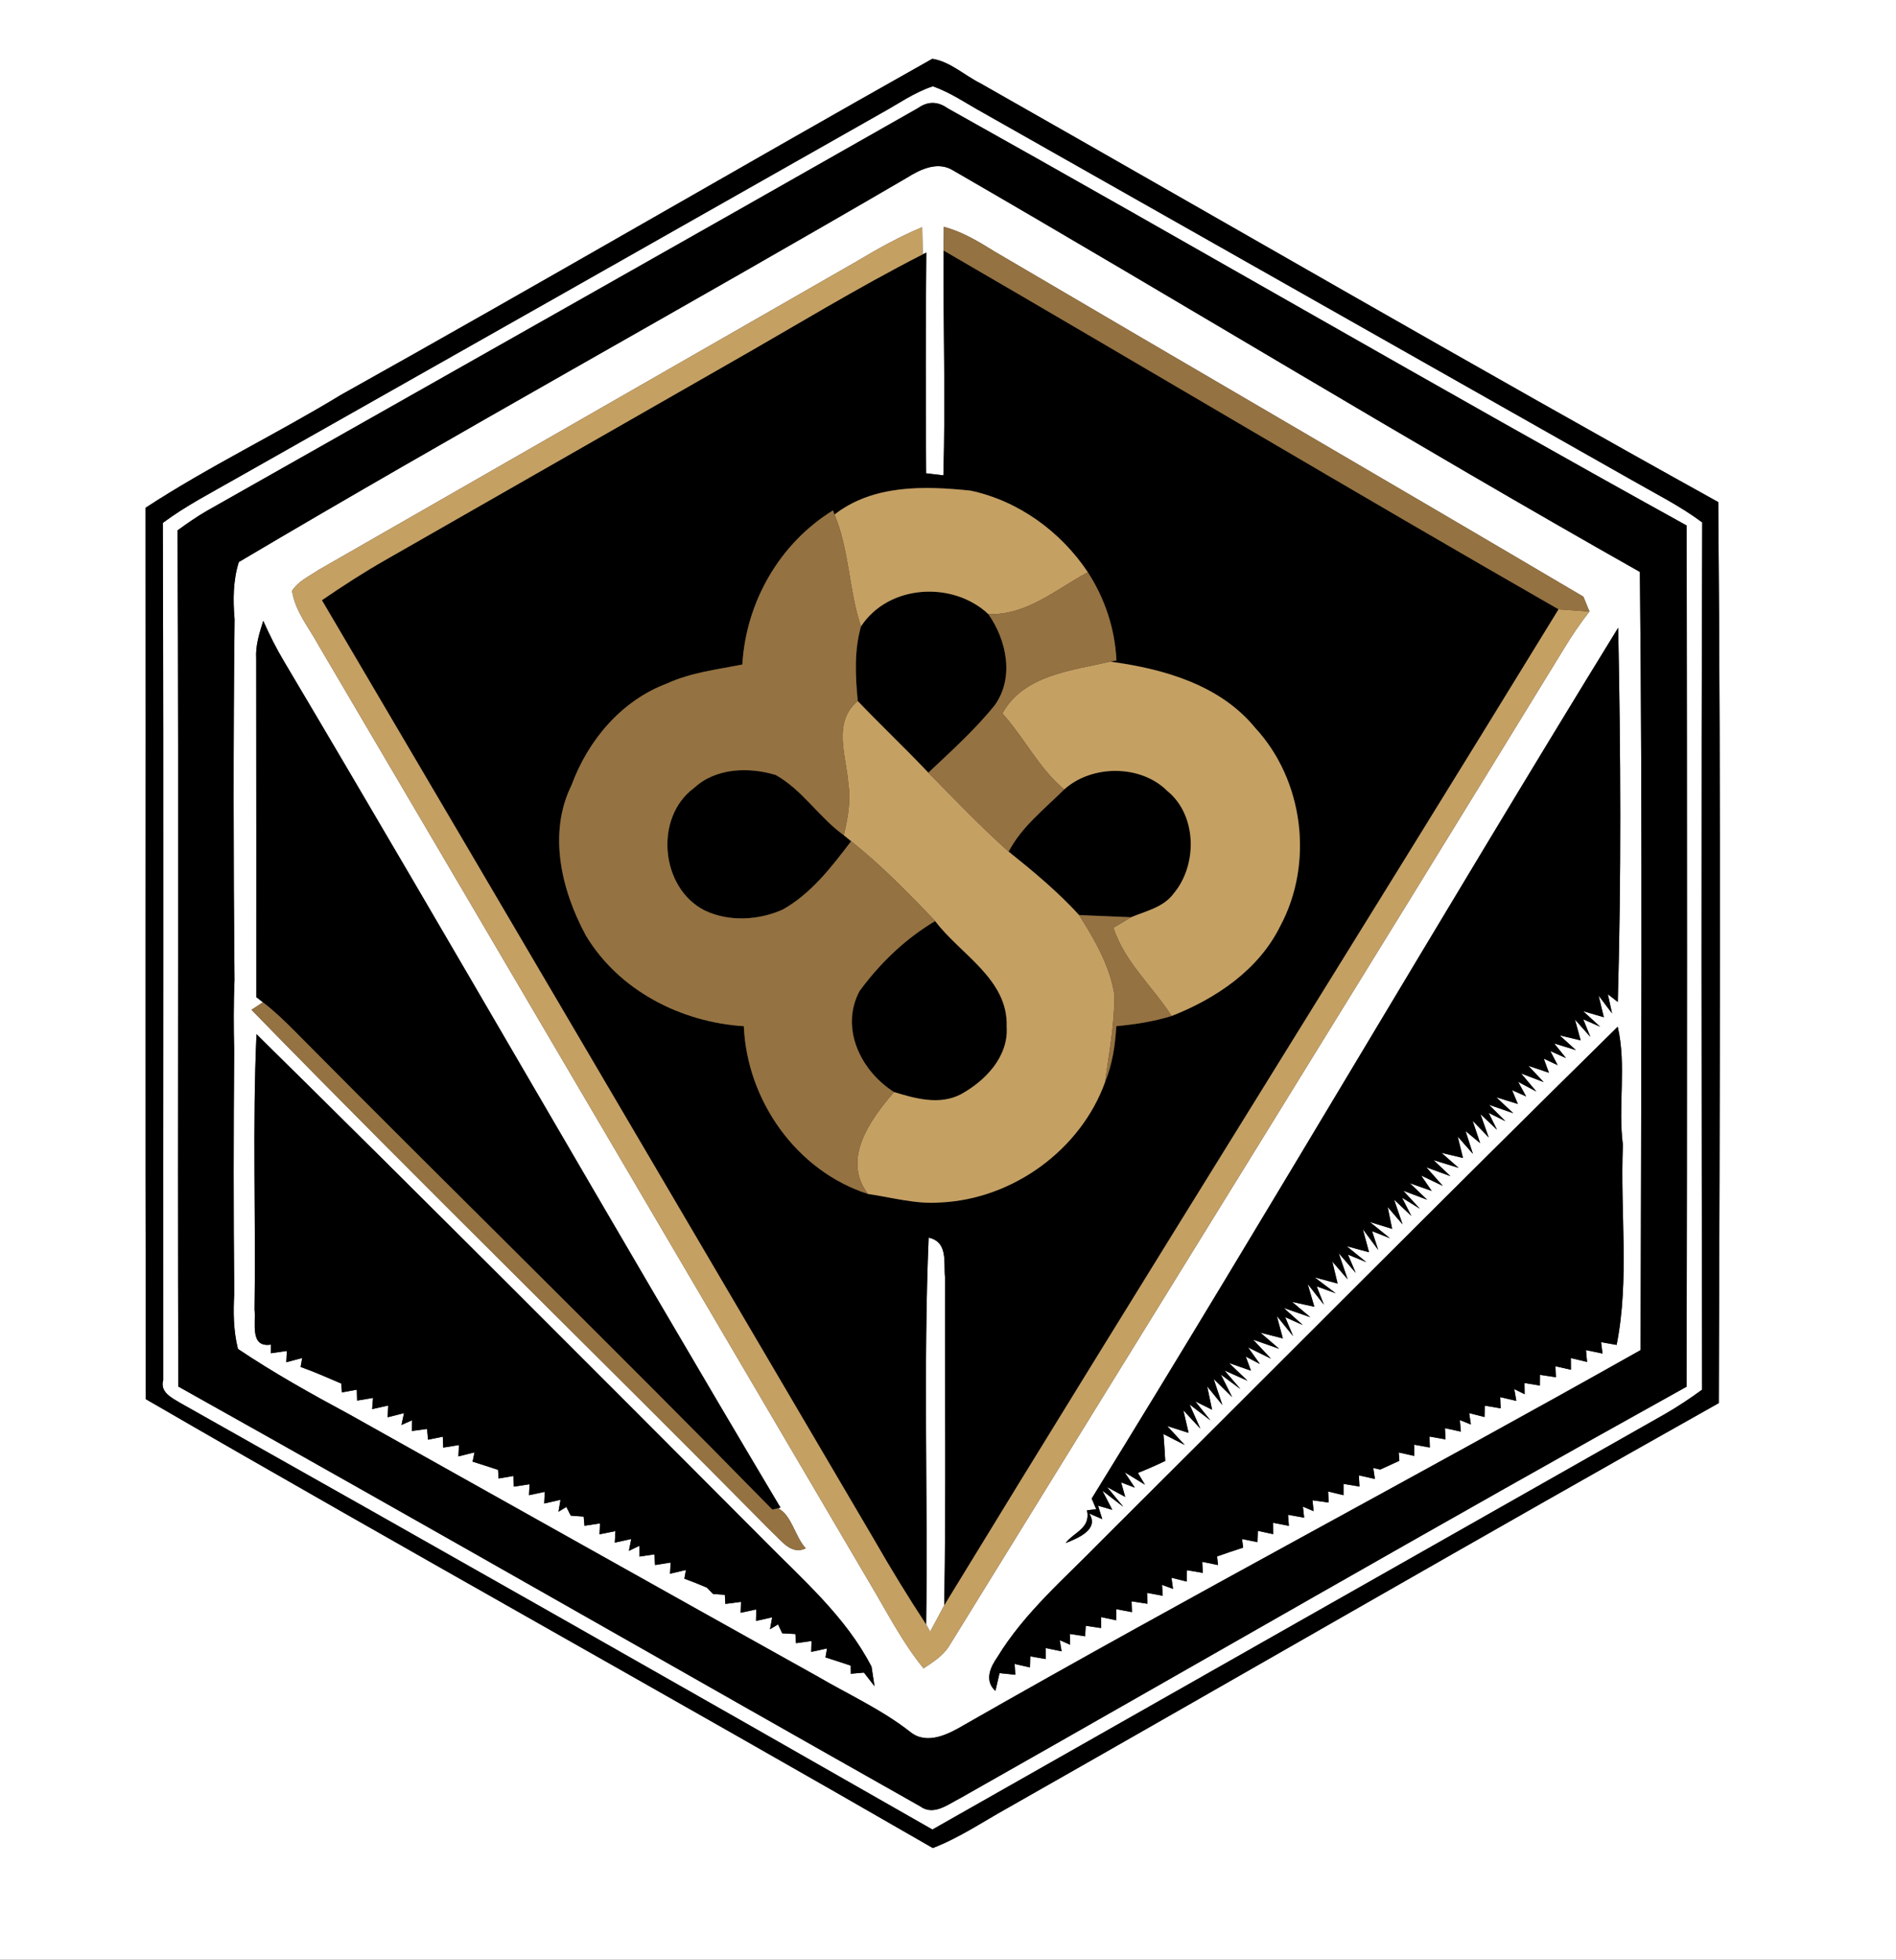 <?xml version="1.0" encoding="UTF-8" ?>
<!DOCTYPE svg PUBLIC "-//W3C//DTD SVG 1.1//EN" "http://www.w3.org/Graphics/SVG/1.1/DTD/svg11.dtd">
<svg width="242pt" height="250pt" viewBox="0 0 242 250" version="1.1" xmlns="http://www.w3.org/2000/svg">
<rect x="0" y="0" width="242" height="250" fill="#333333" stroke="none"/>
<g id="#ffffffff">
<path fill="#ffffff" opacity="1.00" d=" M 0.00 0.00 L 242.00 0.00 L 242.00 250.00 L 0.00 250.00 L 0.00 0.00 M 43.54 50.36 C 35.32 55.36 26.62 59.52 18.57 64.78 C 18.60 102.68 18.53 140.59 18.61 178.49 C 51.96 197.80 85.67 216.50 119.06 235.75 C 122.40 234.47 125.37 232.45 128.48 230.72 C 158.80 213.51 188.98 196.06 219.38 178.99 C 219.51 140.68 219.65 102.36 219.31 64.05 C 187.74 46.55 156.52 28.43 125.12 10.62 C 123.08 9.60 121.29 7.87 119.00 7.50 C 93.79 21.68 68.80 36.26 43.54 50.36 Z" />
<path fill="#ffffff" opacity="1.00" d=" M 112.52 14.42 C 114.67 13.24 116.70 11.78 119.06 11.01 C 121.37 11.81 123.39 13.24 125.53 14.41 C 153.08 30.01 180.64 45.60 208.20 61.20 C 211.26 62.96 214.44 64.53 217.27 66.65 C 217.13 103.53 217.19 140.41 217.25 177.28 C 215.70 178.41 214.11 179.47 212.45 180.42 C 181.29 198.06 150.15 215.73 119.01 233.39 C 87.07 215.16 55.09 197.02 23.04 178.99 C 22.00 178.36 20.38 177.62 20.83 176.07 C 20.80 139.62 20.90 103.16 20.78 66.71 C 23.70 64.53 26.95 62.87 30.11 61.06 C 57.59 45.53 85.06 29.99 112.52 14.42 M 117.17 13.79 C 86.94 30.97 56.64 48.05 26.38 65.18 C 25.09 65.93 23.87 66.78 22.66 67.66 C 22.84 104.06 22.65 140.47 22.76 176.88 C 54.40 194.57 85.86 212.61 117.43 230.42 C 119.15 231.69 120.96 230.20 122.51 229.42 C 153.44 211.92 184.20 194.13 215.27 176.90 C 215.35 140.28 215.33 103.66 215.28 67.04 C 183.68 49.58 152.45 31.41 120.93 13.80 C 119.67 12.91 118.42 12.91 117.17 13.79 Z" />
<path fill="#ffffff" opacity="1.00" d=" M 115.78 22.66 C 117.48 21.59 119.69 20.54 121.62 21.72 C 150.93 38.66 179.83 56.32 209.31 72.96 C 209.66 106.05 209.47 139.15 209.40 172.23 C 180.73 188.38 151.61 203.74 123.04 220.06 C 121.06 221.23 118.33 222.64 116.22 220.97 C 112.54 218.08 108.26 216.15 104.24 213.80 C 84.33 202.71 64.46 191.54 44.57 180.42 C 39.73 177.82 34.93 175.14 30.37 172.08 C 29.79 169.76 29.76 167.37 29.90 165.00 C 29.79 154.66 29.81 144.32 29.89 133.98 C 29.81 130.99 29.81 127.99 29.93 125.00 C 29.79 109.67 29.77 94.33 29.94 79.00 C 29.73 76.55 29.74 74.07 30.48 71.70 C 58.70 54.99 87.45 39.19 115.78 22.66 M 109.35 33.34 C 86.46 46.47 63.56 59.58 40.67 72.70 C 39.49 73.50 38.07 74.13 37.28 75.37 C 37.66 77.99 39.47 80.10 40.69 82.37 C 64.17 122.25 87.59 162.14 111.05 202.03 C 113.24 205.68 115.17 209.52 117.88 212.83 C 119.05 212.05 120.29 211.28 121.08 210.08 C 147.29 167.59 173.62 125.17 199.71 82.60 C 200.67 81.01 201.73 79.48 202.87 78.01 C 202.67 77.53 202.29 76.59 202.10 76.12 C 177.10 61.37 151.98 46.80 126.95 32.09 C 124.90 30.82 122.82 29.55 120.47 28.94 C 120.46 29.70 120.45 31.21 120.44 31.96 C 120.38 41.52 120.69 51.08 120.41 60.64 C 119.86 60.57 118.76 60.45 118.21 60.38 C 118.15 51.00 118.14 41.60 118.23 32.22 L 117.77 32.45 C 117.75 31.58 117.73 29.85 117.71 28.98 C 114.80 30.19 112.05 31.73 109.35 33.34 M 32.70 84.00 C 32.72 98.40 32.71 112.80 32.71 127.20 L 33.56 127.86 L 32.10 128.82 C 54.00 151.28 76.49 173.15 98.55 195.46 C 99.74 196.52 100.99 198.42 102.85 197.52 C 101.48 196.09 101.05 193.23 99.29 192.41 L 99.62 192.33 C 78.28 156.50 57.59 120.29 36.29 84.44 C 35.28 82.76 34.40 80.99 33.60 79.20 C 33.11 80.76 32.60 82.34 32.70 84.00 M 139.34 191.17 L 139.92 192.53 C 139.62 192.56 139.03 192.64 138.74 192.67 C 139.24 194.99 137.07 195.44 136.01 196.85 C 137.48 196.25 140.35 195.16 139.03 193.08 L 140.69 193.79 L 140.15 192.08 L 141.97 192.61 L 140.71 190.17 L 143.38 192.22 L 141.30 189.70 L 143.62 190.96 L 143.10 189.11 L 144.85 189.78 L 143.55 187.82 L 146.14 189.40 L 145.24 187.90 C 146.42 187.43 147.58 186.92 148.73 186.37 C 148.67 185.22 148.59 184.08 148.50 182.94 L 151.21 184.33 L 148.98 181.92 L 151.71 182.79 L 151.04 179.91 L 153.21 182.25 L 151.83 179.16 L 154.50 181.20 L 152.56 178.77 L 154.71 179.84 L 154.08 176.86 L 156.02 179.24 L 154.91 175.91 L 157.27 178.23 L 155.83 175.36 L 158.33 177.20 L 156.29 174.83 L 159.23 176.14 L 156.87 173.88 L 159.67 174.86 L 159.01 173.06 L 160.81 174.00 L 159.30 171.89 L 162.22 173.32 L 159.95 170.90 L 163.26 172.06 L 160.88 170.01 L 163.74 170.74 L 162.97 167.88 L 165.05 170.45 L 164.04 168.03 L 166.28 169.03 L 163.86 166.86 L 167.24 168.03 L 164.92 166.08 L 167.76 166.70 L 166.91 163.80 L 168.98 166.44 L 168.06 164.10 L 170.48 164.98 L 167.81 162.96 L 170.73 163.74 L 170.05 160.93 L 172.01 163.20 L 170.87 159.87 L 173.04 162.38 L 172.05 160.05 L 174.39 161.01 L 171.89 158.98 L 174.74 159.75 L 173.95 156.81 L 175.91 159.45 L 175.13 157.06 L 177.41 157.96 L 174.84 155.89 L 177.69 156.77 L 177.12 153.98 L 179.02 156.19 L 177.94 153.04 L 180.14 155.11 L 178.95 152.79 L 181.22 154.19 L 179.11 151.90 L 182.16 153.05 L 179.95 150.94 L 182.74 151.93 L 181.39 149.96 L 184.15 151.28 L 182.05 148.91 L 185.13 150.04 L 182.98 148.00 L 186.17 148.98 L 183.99 147.07 L 186.73 147.72 L 186.06 144.99 L 188.00 147.20 L 187.06 144.29 L 188.92 145.83 L 187.96 142.97 L 190.01 145.10 L 188.96 142.12 L 191.07 144.12 L 190.01 141.97 L 192.15 143.03 L 190.06 140.94 L 193.15 142.01 L 190.98 139.98 L 193.73 140.83 L 193.00 139.07 L 194.79 139.87 L 193.77 138.01 L 196.10 139.25 L 194.15 136.94 L 197.03 138.04 L 195.08 135.97 L 197.70 136.85 L 197.04 135.05 L 198.81 135.88 L 197.88 134.08 L 199.88 134.98 L 198.37 133.11 L 201.14 133.96 L 199.07 132.08 L 201.75 132.72 L 201.02 130.06 L 202.99 132.27 L 202.08 130.03 L 204.24 130.98 L 202.06 128.99 L 204.71 129.77 L 204.04 127.01 L 205.76 129.28 L 205.22 126.83 L 206.49 127.82 C 206.94 111.93 206.86 95.98 206.54 80.08 C 183.87 116.94 162.07 154.35 139.34 191.17 M 140.58 196.55 C 135.94 201.31 130.77 205.69 127.28 211.43 C 126.41 212.67 125.61 214.40 127.05 215.71 L 127.58 213.44 C 128.08 213.49 129.09 213.60 129.59 213.65 L 129.51 212.27 C 130.00 212.38 130.97 212.60 131.46 212.71 L 131.50 211.30 C 131.99 211.39 132.99 211.56 133.48 211.64 L 133.48 210.24 C 133.99 210.34 134.99 210.56 135.50 210.66 L 135.26 209.23 L 136.59 209.82 L 136.55 208.44 C 137.04 208.52 138.01 208.66 138.50 208.74 L 138.58 207.40 C 139.07 207.47 140.05 207.61 140.54 207.69 L 140.54 206.29 C 141.02 206.40 141.99 206.60 142.47 206.70 L 142.49 205.28 C 142.99 205.38 143.98 205.57 144.48 205.66 L 144.43 204.28 C 144.94 204.36 145.96 204.51 146.46 204.59 L 146.41 203.20 C 146.91 203.29 147.91 203.48 148.41 203.57 L 148.32 202.18 L 149.72 202.69 L 149.52 201.27 C 150.01 201.40 150.98 201.64 151.47 201.76 L 151.50 200.31 C 152.01 200.39 153.02 200.56 153.52 200.65 L 153.45 199.24 C 153.95 199.34 154.96 199.55 155.46 199.65 L 155.35 198.55 C 156.45 198.16 157.56 197.79 158.67 197.43 L 158.53 196.33 C 159.02 196.43 160.00 196.63 160.50 196.73 L 160.55 195.29 C 161.03 195.39 162.01 195.60 162.50 195.71 L 162.48 194.26 C 162.98 194.36 164.00 194.55 164.51 194.65 L 164.40 193.24 C 164.92 193.33 165.94 193.52 166.46 193.61 L 166.30 192.20 L 167.67 192.78 L 167.52 191.39 C 168.04 191.46 169.07 191.61 169.59 191.68 L 169.52 190.27 C 170.01 190.39 170.99 190.62 171.48 190.74 L 171.48 189.30 C 171.99 189.38 173.01 189.55 173.52 189.64 L 173.44 188.21 C 173.96 188.32 174.98 188.55 175.49 188.67 L 175.28 187.27 L 176.17 187.47 C 176.78 187.19 178.00 186.63 178.61 186.35 L 178.53 185.29 C 179.02 185.40 180.01 185.62 180.50 185.73 L 180.50 184.30 C 181.00 184.39 182.00 184.57 182.50 184.66 L 182.46 183.26 C 182.97 183.35 183.99 183.53 184.50 183.62 L 184.43 182.19 C 184.93 182.30 185.95 182.52 186.46 182.63 L 186.33 181.16 L 187.74 181.72 L 187.52 180.27 C 188.01 180.40 188.99 180.65 189.48 180.77 L 189.51 179.32 C 190.02 179.41 191.03 179.58 191.54 179.66 L 191.48 178.23 C 192.00 178.35 193.02 178.59 193.54 178.71 L 193.28 177.21 L 194.60 177.86 L 194.58 176.43 C 195.07 176.51 196.05 176.67 196.54 176.75 L 196.55 175.39 C 197.06 175.47 198.08 175.62 198.59 175.69 L 198.53 174.29 C 199.03 174.40 200.01 174.62 200.51 174.74 L 200.50 173.25 C 201.01 173.37 202.05 173.62 202.57 173.74 L 202.43 172.23 C 202.95 172.34 204.01 172.56 204.54 172.67 L 204.36 171.22 C 204.86 171.31 205.85 171.48 206.34 171.57 C 208.01 163.19 206.77 154.55 207.14 146.06 C 206.49 141.03 207.63 135.95 206.48 130.98 C 184.39 152.70 162.54 174.68 140.58 196.55 M 32.74 131.93 C 32.21 143.62 32.67 155.35 32.49 167.06 C 32.69 168.77 31.83 171.96 34.59 171.53 L 34.57 172.63 C 35.08 172.56 36.10 172.41 36.61 172.34 L 36.54 173.78 C 37.04 173.64 38.06 173.37 38.57 173.24 L 38.37 174.38 C 39.35 174.73 40.32 175.11 41.27 175.52 C 41.84 175.77 42.99 176.26 43.56 176.50 L 43.64 177.63 C 44.12 177.54 45.07 177.37 45.54 177.28 L 45.58 178.67 C 46.09 178.58 47.10 178.42 47.61 178.33 L 47.50 179.76 C 48.02 179.65 49.04 179.42 49.55 179.30 L 49.48 180.80 C 50.00 180.67 51.05 180.40 51.57 180.27 L 51.24 181.78 L 52.60 181.18 L 52.57 182.55 C 53.06 182.49 54.03 182.35 54.51 182.29 L 54.63 183.66 C 55.11 183.56 56.05 183.38 56.52 183.28 L 56.57 184.67 C 57.07 184.59 58.08 184.42 58.58 184.34 L 58.51 185.79 C 59.02 185.66 60.05 185.40 60.56 185.28 L 60.32 186.46 C 61.40 186.80 62.49 187.15 63.57 187.51 L 63.64 188.61 C 64.11 188.53 65.05 188.37 65.52 188.29 L 65.59 189.65 C 66.09 189.57 67.09 189.41 67.59 189.34 L 67.52 190.74 C 68.02 190.64 69.03 190.42 69.53 190.31 L 69.46 191.80 C 69.98 191.68 71.02 191.45 71.54 191.33 L 71.28 192.85 L 72.29 192.24 L 72.85 193.35 C 73.26 193.38 74.09 193.44 74.50 193.47 L 74.60 194.64 C 75.09 194.57 76.09 194.41 76.58 194.34 L 76.52 195.73 C 77.03 195.63 78.04 195.42 78.55 195.32 L 78.47 196.79 C 78.99 196.67 80.04 196.45 80.57 196.33 L 80.27 197.84 L 81.60 197.20 L 81.61 198.57 C 82.08 198.50 83.04 198.36 83.52 198.29 L 83.61 199.65 C 84.11 199.57 85.10 199.41 85.60 199.33 L 85.52 200.76 C 86.03 200.64 87.04 200.40 87.55 200.28 L 87.35 201.39 C 88.32 201.74 89.27 202.12 90.22 202.53 C 90.42 202.73 90.82 203.14 91.01 203.34 L 92.52 203.45 L 92.58 204.61 C 93.08 204.54 94.08 204.41 94.58 204.35 L 94.53 205.74 C 95.03 205.63 96.03 205.42 96.53 205.31 L 96.49 206.78 C 97.01 206.67 98.04 206.44 98.56 206.32 L 98.28 207.84 L 99.31 207.22 L 99.84 208.36 C 100.26 208.38 101.10 208.43 101.52 208.45 L 101.60 209.62 C 102.09 209.55 103.09 209.41 103.58 209.34 L 103.54 210.73 C 104.04 210.62 105.05 210.40 105.56 210.29 L 105.36 211.43 C 106.43 211.77 107.51 212.12 108.58 212.48 L 108.59 213.52 C 109.01 213.49 109.85 213.41 110.27 213.37 C 110.61 213.81 111.29 214.67 111.62 215.11 C 111.53 214.49 111.33 213.24 111.24 212.62 C 107.96 206.24 102.43 201.49 97.48 196.45 C 75.96 174.89 54.44 153.31 32.74 131.93 Z" />
<path fill="#ffffff" opacity="1.00" d=" M 118.21 207.23 C 118.44 190.78 117.84 174.31 118.53 157.88 C 121.10 158.45 120.40 161.18 120.63 163.02 C 120.58 176.94 120.76 190.87 120.52 204.79 C 119.93 205.92 119.33 207.03 118.72 208.15 C 118.60 207.92 118.34 207.46 118.21 207.23 Z" />
</g>
<g id="#000000ff">
<path fill="#000000" opacity="1.00" d=" M 43.54 50.36 C 68.80 36.26 93.79 21.68 119.00 7.50 C 121.29 7.87 123.08 9.60 125.12 10.62 C 156.52 28.43 187.74 46.55 219.31 64.05 C 219.65 102.36 219.51 140.68 219.38 178.99 C 188.98 196.06 158.80 213.51 128.48 230.72 C 125.37 232.45 122.40 234.47 119.06 235.75 C 85.67 216.50 51.96 197.80 18.61 178.49 C 18.53 140.59 18.60 102.68 18.57 64.78 C 26.62 59.52 35.32 55.36 43.54 50.36 M 112.52 14.42 C 85.06 29.99 57.59 45.53 30.11 61.06 C 26.95 62.87 23.70 64.53 20.78 66.71 C 20.90 103.16 20.80 139.62 20.83 176.07 C 20.38 177.62 22.00 178.36 23.04 178.99 C 55.09 197.02 87.07 215.16 119.01 233.39 C 150.15 215.73 181.29 198.06 212.45 180.42 C 214.11 179.47 215.70 178.41 217.25 177.28 C 217.19 140.41 217.13 103.53 217.27 66.65 C 214.44 64.53 211.26 62.96 208.20 61.20 C 180.64 45.60 153.08 30.01 125.53 14.41 C 123.39 13.24 121.37 11.81 119.06 11.01 C 116.70 11.78 114.67 13.24 112.52 14.42 Z" />
<path fill="#000000" opacity="1.00" d=" M 117.17 13.79 C 118.42 12.91 119.67 12.91 120.93 13.80 C 152.45 31.41 183.68 49.58 215.28 67.04 C 215.33 103.66 215.35 140.28 215.27 176.90 C 184.20 194.13 153.44 211.92 122.51 229.42 C 120.96 230.20 119.15 231.69 117.43 230.42 C 85.86 212.61 54.40 194.57 22.76 176.88 C 22.65 140.47 22.84 104.06 22.66 67.66 C 23.87 66.78 25.09 65.93 26.38 65.18 C 56.64 48.05 86.94 30.97 117.17 13.79 M 115.78 22.66 C 87.45 39.19 58.70 54.99 30.48 71.70 C 29.74 74.07 29.73 76.55 29.94 79.00 C 29.77 94.33 29.79 109.67 29.93 125.00 C 29.81 127.99 29.81 130.99 29.89 133.98 C 29.81 144.32 29.79 154.66 29.90 165.00 C 29.76 167.37 29.79 169.76 30.37 172.08 C 34.93 175.14 39.73 177.82 44.57 180.42 C 64.46 191.54 84.33 202.71 104.24 213.80 C 108.26 216.15 112.54 218.08 116.22 220.97 C 118.33 222.64 121.06 221.23 123.04 220.06 C 151.61 203.74 180.73 188.38 209.40 172.23 C 209.47 139.15 209.66 106.05 209.31 72.96 C 179.83 56.32 150.93 38.66 121.62 21.72 C 119.69 20.54 117.48 21.59 115.78 22.66 Z" />
<path fill="#000000" opacity="1.00" d=" M 93.23 46.27 C 101.39 41.63 109.40 36.72 117.77 32.45 L 118.23 32.22 C 118.14 41.60 118.15 51.00 118.21 60.38 C 118.76 60.45 119.86 60.57 120.41 60.64 C 120.69 51.08 120.38 41.52 120.44 31.96 C 146.63 47.16 172.66 62.68 198.93 77.73 C 172.92 120.16 146.45 162.31 120.52 204.79 C 120.76 190.87 120.58 176.94 120.63 163.02 C 120.40 161.18 121.10 158.45 118.53 157.88 C 117.84 174.31 118.44 190.78 118.21 207.23 C 115.89 203.70 113.69 200.10 111.59 196.44 C 88.09 156.49 64.62 116.51 41.09 76.57 C 43.73 74.76 46.42 73.02 49.19 71.44 C 63.88 63.06 78.55 54.65 93.23 46.27 M 106.51 65.64 L 106.32 65.11 C 99.49 69.32 95.22 76.80 94.75 84.77 C 91.51 85.42 88.18 85.79 85.14 87.19 C 79.34 89.35 75.06 94.42 72.96 100.14 C 69.91 106.28 71.65 113.55 74.76 119.31 C 78.96 126.34 86.89 130.40 94.94 130.91 C 95.34 140.38 101.65 149.37 110.78 152.31 C 113.85 152.75 116.89 153.64 120.01 153.40 C 129.23 152.98 137.92 146.73 141.06 138.01 C 141.98 135.75 142.35 133.33 142.48 130.91 C 144.86 130.68 147.24 130.32 149.54 129.61 C 155.19 127.39 160.64 123.74 163.40 118.15 C 167.72 110.11 166.40 99.53 160.19 92.83 C 155.68 87.33 148.44 85.31 141.68 84.40 L 142.50 84.25 C 142.31 80.22 141.04 76.38 138.85 73.00 C 135.39 67.81 130.00 63.89 123.88 62.59 C 117.97 61.98 111.47 61.80 106.51 65.64 Z" />
<path fill="#000000" opacity="1.00" d=" M 109.89 79.92 C 113.39 74.55 121.60 74.07 126.15 78.34 C 128.49 81.68 129.49 86.43 126.97 89.96 C 124.44 93.10 121.42 95.81 118.49 98.57 C 115.55 95.46 112.43 92.52 109.48 89.43 C 109.18 86.26 109.01 83.02 109.89 79.92 Z" />
<path fill="#000000" opacity="1.00" d=" M 32.70 84.00 C 32.60 82.34 33.11 80.76 33.60 79.20 C 34.40 80.99 35.28 82.76 36.29 84.44 C 57.59 120.29 78.28 156.50 99.62 192.33 L 99.29 192.41 C 99.12 192.45 98.76 192.54 98.58 192.58 C 78.43 172.02 57.81 151.92 37.54 131.46 C 36.28 130.19 34.98 128.95 33.56 127.86 L 32.71 127.20 C 32.71 112.80 32.72 98.40 32.70 84.00 Z" />
<path fill="#000000" opacity="1.00" d=" M 139.34 191.17 C 162.07 154.35 183.87 116.94 206.54 80.08 C 206.86 95.98 206.94 111.93 206.49 127.82 L 205.22 126.83 L 205.76 129.28 L 204.04 127.01 L 204.71 129.77 L 202.06 128.99 L 204.24 130.98 L 202.08 130.03 L 202.99 132.27 L 201.02 130.06 L 201.75 132.72 L 199.07 132.08 L 201.14 133.96 L 198.37 133.11 L 199.88 134.98 L 197.88 134.08 L 198.81 135.88 L 197.04 135.05 L 197.70 136.85 L 195.08 135.97 L 197.03 138.04 L 194.15 136.94 L 196.10 139.25 L 193.77 138.01 L 194.79 139.87 L 193.00 139.07 L 193.73 140.83 L 190.98 139.98 L 193.15 142.01 L 190.06 140.94 L 192.15 143.03 L 190.01 141.97 L 191.07 144.12 L 188.96 142.12 L 190.01 145.10 L 187.96 142.97 L 188.92 145.83 L 187.06 144.29 L 188.00 147.20 L 186.06 144.99 L 186.73 147.72 L 183.99 147.07 L 186.17 148.98 L 182.98 148.00 L 185.13 150.04 L 182.05 148.91 L 184.15 151.28 L 181.39 149.96 L 182.74 151.93 L 179.95 150.94 L 182.16 153.05 L 179.11 151.90 L 181.22 154.19 L 178.95 152.79 L 180.14 155.11 L 177.94 153.04 L 179.02 156.19 L 177.12 153.98 L 177.69 156.77 L 174.84 155.89 L 177.41 157.96 L 175.13 157.06 L 175.91 159.45 L 173.95 156.81 L 174.74 159.75 L 171.89 158.98 L 174.39 161.01 L 172.05 160.05 L 173.04 162.38 L 170.87 159.87 L 172.01 163.20 L 170.05 160.93 L 170.73 163.74 L 167.81 162.96 L 170.48 164.98 L 168.06 164.10 L 168.98 166.44 L 166.91 163.80 L 167.76 166.70 L 164.92 166.08 L 167.24 168.03 L 163.86 166.86 L 166.28 169.03 L 164.04 168.03 L 165.05 170.45 L 162.97 167.88 L 163.74 170.74 L 160.88 170.01 L 163.26 172.06 L 159.95 170.90 L 162.22 173.32 L 159.30 171.89 L 160.81 174.00 L 159.01 173.06 L 159.67 174.86 L 156.87 173.88 L 159.23 176.14 L 156.29 174.83 L 158.33 177.20 L 155.83 175.36 L 157.27 178.23 L 154.91 175.91 L 156.02 179.24 L 154.08 176.86 L 154.71 179.84 L 152.56 178.77 L 154.50 181.20 L 151.83 179.16 L 153.21 182.25 L 151.04 179.91 L 151.71 182.79 L 148.98 181.92 L 151.21 184.33 L 148.50 182.94 C 148.59 184.08 148.67 185.22 148.73 186.37 C 147.58 186.92 146.42 187.43 145.24 187.90 L 146.14 189.40 L 143.55 187.82 L 144.85 189.78 L 143.10 189.11 L 143.62 190.96 L 141.30 189.70 L 143.38 192.22 L 140.71 190.17 L 141.97 192.61 L 140.15 192.08 L 140.69 193.79 L 139.03 193.08 C 140.35 195.16 137.48 196.25 136.01 196.85 C 137.07 195.44 139.24 194.99 138.74 192.67 C 139.03 192.64 139.62 192.56 139.92 192.53 L 139.34 191.17 Z" />
<path fill="#000000" opacity="1.00" d=" M 88.59 100.52 C 91.35 97.95 95.56 97.82 99.00 98.86 C 102.42 100.76 104.54 104.28 107.70 106.55 L 108.64 107.31 C 106.15 110.58 103.54 114.00 99.89 116.04 C 96.80 117.41 93.03 117.62 89.94 116.14 C 84.29 113.29 83.47 104.27 88.59 100.52 Z" />
<path fill="#000000" opacity="1.00" d=" M 135.83 100.71 C 139.34 97.54 145.59 97.50 148.99 100.90 C 152.81 104.00 152.86 110.35 149.80 113.99 C 148.52 115.74 146.26 116.22 144.37 117.01 C 142.16 116.93 139.95 116.82 137.74 116.74 C 135.01 113.75 131.89 111.16 128.74 108.64 C 130.41 105.44 133.32 103.21 135.83 100.71 Z" />
<path fill="#000000" opacity="1.00" d=" M 109.70 126.44 C 112.30 122.89 115.56 119.75 119.36 117.50 C 122.59 121.77 128.69 124.91 128.49 130.96 C 128.75 134.80 125.75 137.91 122.60 139.62 C 119.92 141.00 116.81 140.15 114.11 139.31 C 109.89 136.64 107.19 131.20 109.70 126.44 Z" />
<path fill="#000000" opacity="1.00" d=" M 140.58 196.55 C 162.54 174.68 184.39 152.70 206.48 130.98 C 207.63 135.95 206.49 141.03 207.14 146.06 C 206.77 154.55 208.01 163.19 206.34 171.57 C 205.85 171.48 204.86 171.31 204.36 171.22 L 204.54 172.67 C 204.01 172.56 202.95 172.34 202.43 172.23 L 202.57 173.74 C 202.05 173.62 201.01 173.37 200.50 173.25 L 200.51 174.74 C 200.01 174.62 199.03 174.40 198.53 174.29 L 198.59 175.69 C 198.08 175.62 197.06 175.47 196.55 175.39 L 196.54 176.75 C 196.05 176.67 195.07 176.51 194.58 176.43 L 194.60 177.86 L 193.28 177.21 L 193.54 178.71 C 193.02 178.59 192.00 178.35 191.48 178.23 L 191.54 179.66 C 191.03 179.58 190.02 179.41 189.51 179.32 L 189.48 180.77 C 188.99 180.65 188.01 180.40 187.52 180.27 L 187.74 181.72 L 186.33 181.16 L 186.46 182.63 C 185.95 182.52 184.93 182.30 184.43 182.19 L 184.50 183.62 C 183.99 183.53 182.97 183.35 182.46 183.26 L 182.50 184.66 C 182.00 184.57 181.00 184.39 180.50 184.30 L 180.50 185.73 C 180.01 185.62 179.02 185.40 178.53 185.29 L 178.61 186.35 C 178.00 186.63 176.78 187.19 176.17 187.47 L 175.28 187.27 L 175.49 188.67 C 174.98 188.55 173.96 188.32 173.44 188.21 L 173.52 189.64 C 173.01 189.55 171.99 189.38 171.48 189.30 L 171.48 190.74 C 170.99 190.62 170.01 190.39 169.52 190.27 L 169.59 191.68 C 169.07 191.61 168.04 191.46 167.52 191.39 L 167.67 192.78 L 166.30 192.20 L 166.46 193.61 C 165.94 193.52 164.92 193.33 164.40 193.24 L 164.51 194.65 C 164.00 194.55 162.98 194.36 162.48 194.26 L 162.50 195.71 C 162.01 195.60 161.03 195.39 160.55 195.29 L 160.50 196.73 C 160.00 196.63 159.02 196.43 158.53 196.33 L 158.67 197.43 C 157.56 197.79 156.45 198.16 155.35 198.55 L 155.46 199.65 C 154.96 199.55 153.95 199.34 153.45 199.24 L 153.52 200.65 C 153.02 200.56 152.01 200.39 151.50 200.31 L 151.47 201.76 C 150.98 201.64 150.01 201.40 149.52 201.27 L 149.72 202.69 L 148.32 202.18 L 148.41 203.57 C 147.91 203.48 146.91 203.29 146.41 203.20 L 146.46 204.59 C 145.96 204.51 144.94 204.36 144.43 204.28 L 144.48 205.66 C 143.98 205.57 142.99 205.38 142.49 205.28 L 142.47 206.70 C 141.99 206.60 141.02 206.40 140.54 206.29 L 140.54 207.69 C 140.05 207.61 139.07 207.47 138.58 207.40 L 138.50 208.74 C 138.01 208.66 137.04 208.52 136.55 208.44 L 136.59 209.82 L 135.26 209.23 L 135.50 210.66 C 134.99 210.56 133.99 210.34 133.48 210.24 L 133.48 211.64 C 132.99 211.56 131.99 211.39 131.50 211.30 L 131.46 212.71 C 130.97 212.60 130.00 212.38 129.51 212.27 L 129.59 213.65 C 129.09 213.60 128.08 213.49 127.58 213.44 L 127.05 215.71 C 125.61 214.40 126.41 212.67 127.28 211.43 C 130.77 205.69 135.94 201.31 140.58 196.55 Z" />
<path fill="#000000" opacity="1.00" d=" M 32.74 131.93 C 54.44 153.31 75.96 174.89 97.48 196.45 C 102.43 201.49 107.96 206.24 111.24 212.62 C 111.33 213.24 111.53 214.49 111.62 215.11 C 111.29 214.67 110.61 213.81 110.27 213.37 C 109.85 213.41 109.01 213.49 108.59 213.52 L 108.58 212.48 C 107.51 212.12 106.43 211.77 105.36 211.43 L 105.56 210.29 C 105.05 210.40 104.04 210.62 103.54 210.73 L 103.58 209.34 C 103.09 209.41 102.09 209.55 101.60 209.62 L 101.52 208.45 C 101.10 208.43 100.26 208.38 99.84 208.36 L 99.31 207.22 L 98.28 207.84 L 98.56 206.32 C 98.04 206.44 97.01 206.67 96.49 206.78 L 96.53 205.31 C 96.03 205.42 95.03 205.63 94.53 205.74 L 94.58 204.35 C 94.08 204.41 93.08 204.54 92.58 204.61 L 92.52 203.45 L 91.01 203.34 C 90.82 203.14 90.42 202.73 90.22 202.53 C 89.27 202.12 88.32 201.74 87.35 201.39 L 87.55 200.28 C 87.04 200.40 86.03 200.64 85.52 200.76 L 85.60 199.33 C 85.10 199.41 84.11 199.57 83.61 199.65 L 83.52 198.29 C 83.04 198.36 82.08 198.50 81.61 198.57 L 81.60 197.20 L 80.27 197.84 L 80.57 196.33 C 80.04 196.45 78.99 196.67 78.47 196.79 L 78.55 195.32 C 78.04 195.42 77.03 195.63 76.52 195.73 L 76.58 194.34 C 76.09 194.41 75.09 194.57 74.60 194.64 L 74.50 193.47 C 74.09 193.44 73.26 193.38 72.85 193.35 L 72.29 192.24 L 71.28 192.85 L 71.54 191.33 C 71.02 191.45 69.98 191.68 69.46 191.80 L 69.53 190.31 C 69.03 190.42 68.02 190.64 67.52 190.74 L 67.59 189.34 C 67.09 189.41 66.09 189.57 65.59 189.65 L 65.52 188.29 C 65.05 188.37 64.11 188.53 63.64 188.61 L 63.57 187.51 C 62.49 187.15 61.40 186.80 60.32 186.46 L 60.56 185.28 C 60.05 185.40 59.02 185.66 58.51 185.79 L 58.58 184.34 C 58.08 184.42 57.07 184.59 56.57 184.67 L 56.52 183.28 C 56.05 183.38 55.11 183.56 54.63 183.66 L 54.51 182.29 C 54.03 182.35 53.06 182.49 52.57 182.55 L 52.60 181.18 L 51.24 181.78 L 51.57 180.27 C 51.05 180.40 50.00 180.67 49.48 180.80 L 49.55 179.30 C 49.04 179.42 48.02 179.65 47.50 179.76 L 47.61 178.33 C 47.10 178.42 46.09 178.58 45.58 178.67 L 45.54 177.28 C 45.07 177.37 44.12 177.54 43.64 177.63 L 43.56 176.50 C 42.99 176.26 41.84 175.77 41.27 175.52 C 40.32 175.11 39.35 174.73 38.37 174.38 L 38.57 173.24 C 38.06 173.37 37.04 173.64 36.54 173.78 L 36.61 172.34 C 36.10 172.41 35.08 172.56 34.57 172.63 L 34.59 171.53 C 31.83 171.96 32.69 168.77 32.49 167.06 C 32.67 155.35 32.21 143.62 32.74 131.93 Z" />
</g>
<g id="#c5a063ff">
<path fill="#c5a063" opacity="1.00" d=" M 109.35 33.34 C 112.05 31.73 114.80 30.19 117.71 28.98 C 117.73 29.85 117.75 31.58 117.77 32.45 C 109.40 36.72 101.39 41.63 93.23 46.27 C 78.55 54.65 63.88 63.06 49.19 71.44 C 46.42 73.02 43.73 74.76 41.09 76.57 C 64.62 116.51 88.09 156.49 111.59 196.44 C 113.69 200.10 115.89 203.70 118.21 207.23 C 118.34 207.46 118.60 207.92 118.72 208.15 C 119.33 207.03 119.93 205.92 120.52 204.79 C 146.45 162.31 172.92 120.16 198.93 77.73 C 199.92 77.80 201.88 77.94 202.87 78.01 C 201.73 79.48 200.67 81.01 199.71 82.60 C 173.62 125.17 147.29 167.59 121.08 210.08 C 120.29 211.28 119.05 212.05 117.88 212.83 C 115.17 209.52 113.24 205.68 111.05 202.03 C 87.59 162.14 64.17 122.25 40.69 82.37 C 39.47 80.10 37.66 77.99 37.28 75.37 C 38.07 74.13 39.49 73.50 40.67 72.70 C 63.56 59.58 86.46 46.47 109.35 33.34 Z" />
<path fill="#c5a063" opacity="1.00" d=" M 106.51 65.64 C 111.47 61.80 117.97 61.98 123.88 62.59 C 130.00 63.89 135.39 67.81 138.85 73.00 C 134.81 75.16 131.01 78.54 126.15 78.34 C 121.60 74.07 113.39 74.55 109.89 79.92 C 108.32 75.26 108.43 70.20 106.51 65.64 Z" />
<path fill="#c5a063" opacity="1.00" d=" M 127.94 91.01 C 130.65 86.09 136.77 85.56 141.68 84.40 C 148.44 85.31 155.68 87.33 160.19 92.83 C 166.40 99.53 167.72 110.11 163.40 118.15 C 160.64 123.74 155.19 127.39 149.54 129.61 C 147.11 125.82 143.54 122.74 142.11 118.35 C 142.67 118.02 143.80 117.35 144.37 117.01 C 146.26 116.22 148.52 115.74 149.80 113.99 C 152.86 110.35 152.81 104.00 148.99 100.90 C 145.59 97.50 139.34 97.54 135.83 100.71 C 132.59 98.00 130.74 94.11 127.94 91.01 Z" />
<path fill="#c5a063" opacity="1.00" d=" M 108.28 100.02 C 108.04 96.48 106.20 92.16 109.48 89.43 C 112.43 92.52 115.55 95.46 118.49 98.57 C 121.85 101.98 125.16 105.45 128.74 108.64 C 131.89 111.16 135.01 113.75 137.74 116.74 C 139.71 119.87 141.67 123.20 142.24 126.92 C 142.27 130.64 141.54 134.33 141.06 138.01 C 137.92 146.73 129.23 152.98 120.01 153.40 C 116.89 153.64 113.85 152.75 110.78 152.31 C 107.38 147.85 111.12 142.78 114.11 139.31 C 116.81 140.15 119.92 141.00 122.60 139.62 C 125.75 137.91 128.75 134.80 128.49 130.96 C 128.69 124.91 122.59 121.77 119.36 117.50 C 115.96 113.92 112.49 110.39 108.64 107.31 L 107.70 106.55 C 108.19 104.42 108.63 102.22 108.28 100.02 Z" />
</g>
<g id="#957241ff">
<path fill="#957241" opacity="1.00" d=" M 120.47 28.94 C 122.82 29.55 124.90 30.82 126.95 32.09 C 151.98 46.80 177.10 61.37 202.10 76.12 C 202.29 76.59 202.67 77.53 202.87 78.01 C 201.88 77.94 199.92 77.80 198.93 77.73 C 172.66 62.68 146.63 47.16 120.44 31.96 C 120.45 31.21 120.46 29.70 120.47 28.94 Z" />
<path fill="#957241" opacity="1.00" d=" M 94.75 84.77 C 95.22 76.80 99.49 69.32 106.32 65.11 L 106.51 65.64 C 108.43 70.20 108.32 75.26 109.89 79.92 C 109.01 83.02 109.18 86.26 109.48 89.43 C 106.20 92.16 108.04 96.48 108.28 100.02 C 108.63 102.22 108.19 104.42 107.70 106.55 C 104.54 104.28 102.42 100.76 99.00 98.86 C 95.56 97.82 91.35 97.95 88.59 100.52 C 83.47 104.27 84.29 113.29 89.94 116.14 C 93.03 117.62 96.80 117.41 99.89 116.04 C 103.54 114.00 106.15 110.58 108.64 107.31 C 112.49 110.39 115.96 113.92 119.36 117.50 C 115.56 119.75 112.30 122.89 109.70 126.44 C 107.19 131.20 109.89 136.64 114.11 139.31 C 111.12 142.78 107.38 147.85 110.78 152.31 C 101.65 149.37 95.34 140.38 94.94 130.91 C 86.89 130.40 78.96 126.34 74.76 119.31 C 71.65 113.55 69.91 106.28 72.96 100.14 C 75.06 94.42 79.34 89.35 85.14 87.19 C 88.18 85.79 91.51 85.42 94.75 84.77 Z" />
<path fill="#957241" opacity="1.00" d=" M 138.85 73.00 C 141.04 76.38 142.31 80.22 142.50 84.25 L 141.68 84.40 C 136.77 85.56 130.65 86.09 127.94 91.01 C 130.74 94.11 132.59 98.00 135.83 100.71 C 133.32 103.21 130.41 105.44 128.74 108.64 C 125.16 105.45 121.85 101.98 118.49 98.57 C 121.42 95.81 124.44 93.10 126.97 89.96 C 129.49 86.43 128.49 81.68 126.15 78.34 C 131.01 78.54 134.81 75.16 138.85 73.00 Z" />
<path fill="#957241" opacity="1.00" d=" M 137.74 116.74 C 139.95 116.82 142.16 116.93 144.37 117.01 C 143.80 117.35 142.67 118.02 142.11 118.35 C 143.54 122.74 147.11 125.82 149.54 129.61 C 147.24 130.32 144.86 130.68 142.48 130.91 C 142.35 133.33 141.98 135.75 141.06 138.01 C 141.54 134.33 142.27 130.64 142.24 126.92 C 141.67 123.20 139.71 119.87 137.74 116.74 Z" />
<path fill="#957241" opacity="1.00" d=" M 33.56 127.86 C 34.98 128.95 36.28 130.19 37.54 131.46 C 57.81 151.92 78.43 172.02 98.58 192.58 C 98.76 192.54 99.12 192.45 99.29 192.41 C 101.05 193.23 101.48 196.09 102.85 197.52 C 100.99 198.42 99.74 196.52 98.55 195.46 C 76.49 173.15 54.00 151.28 32.10 128.82 L 33.56 127.86 Z" />
</g>
</svg>
